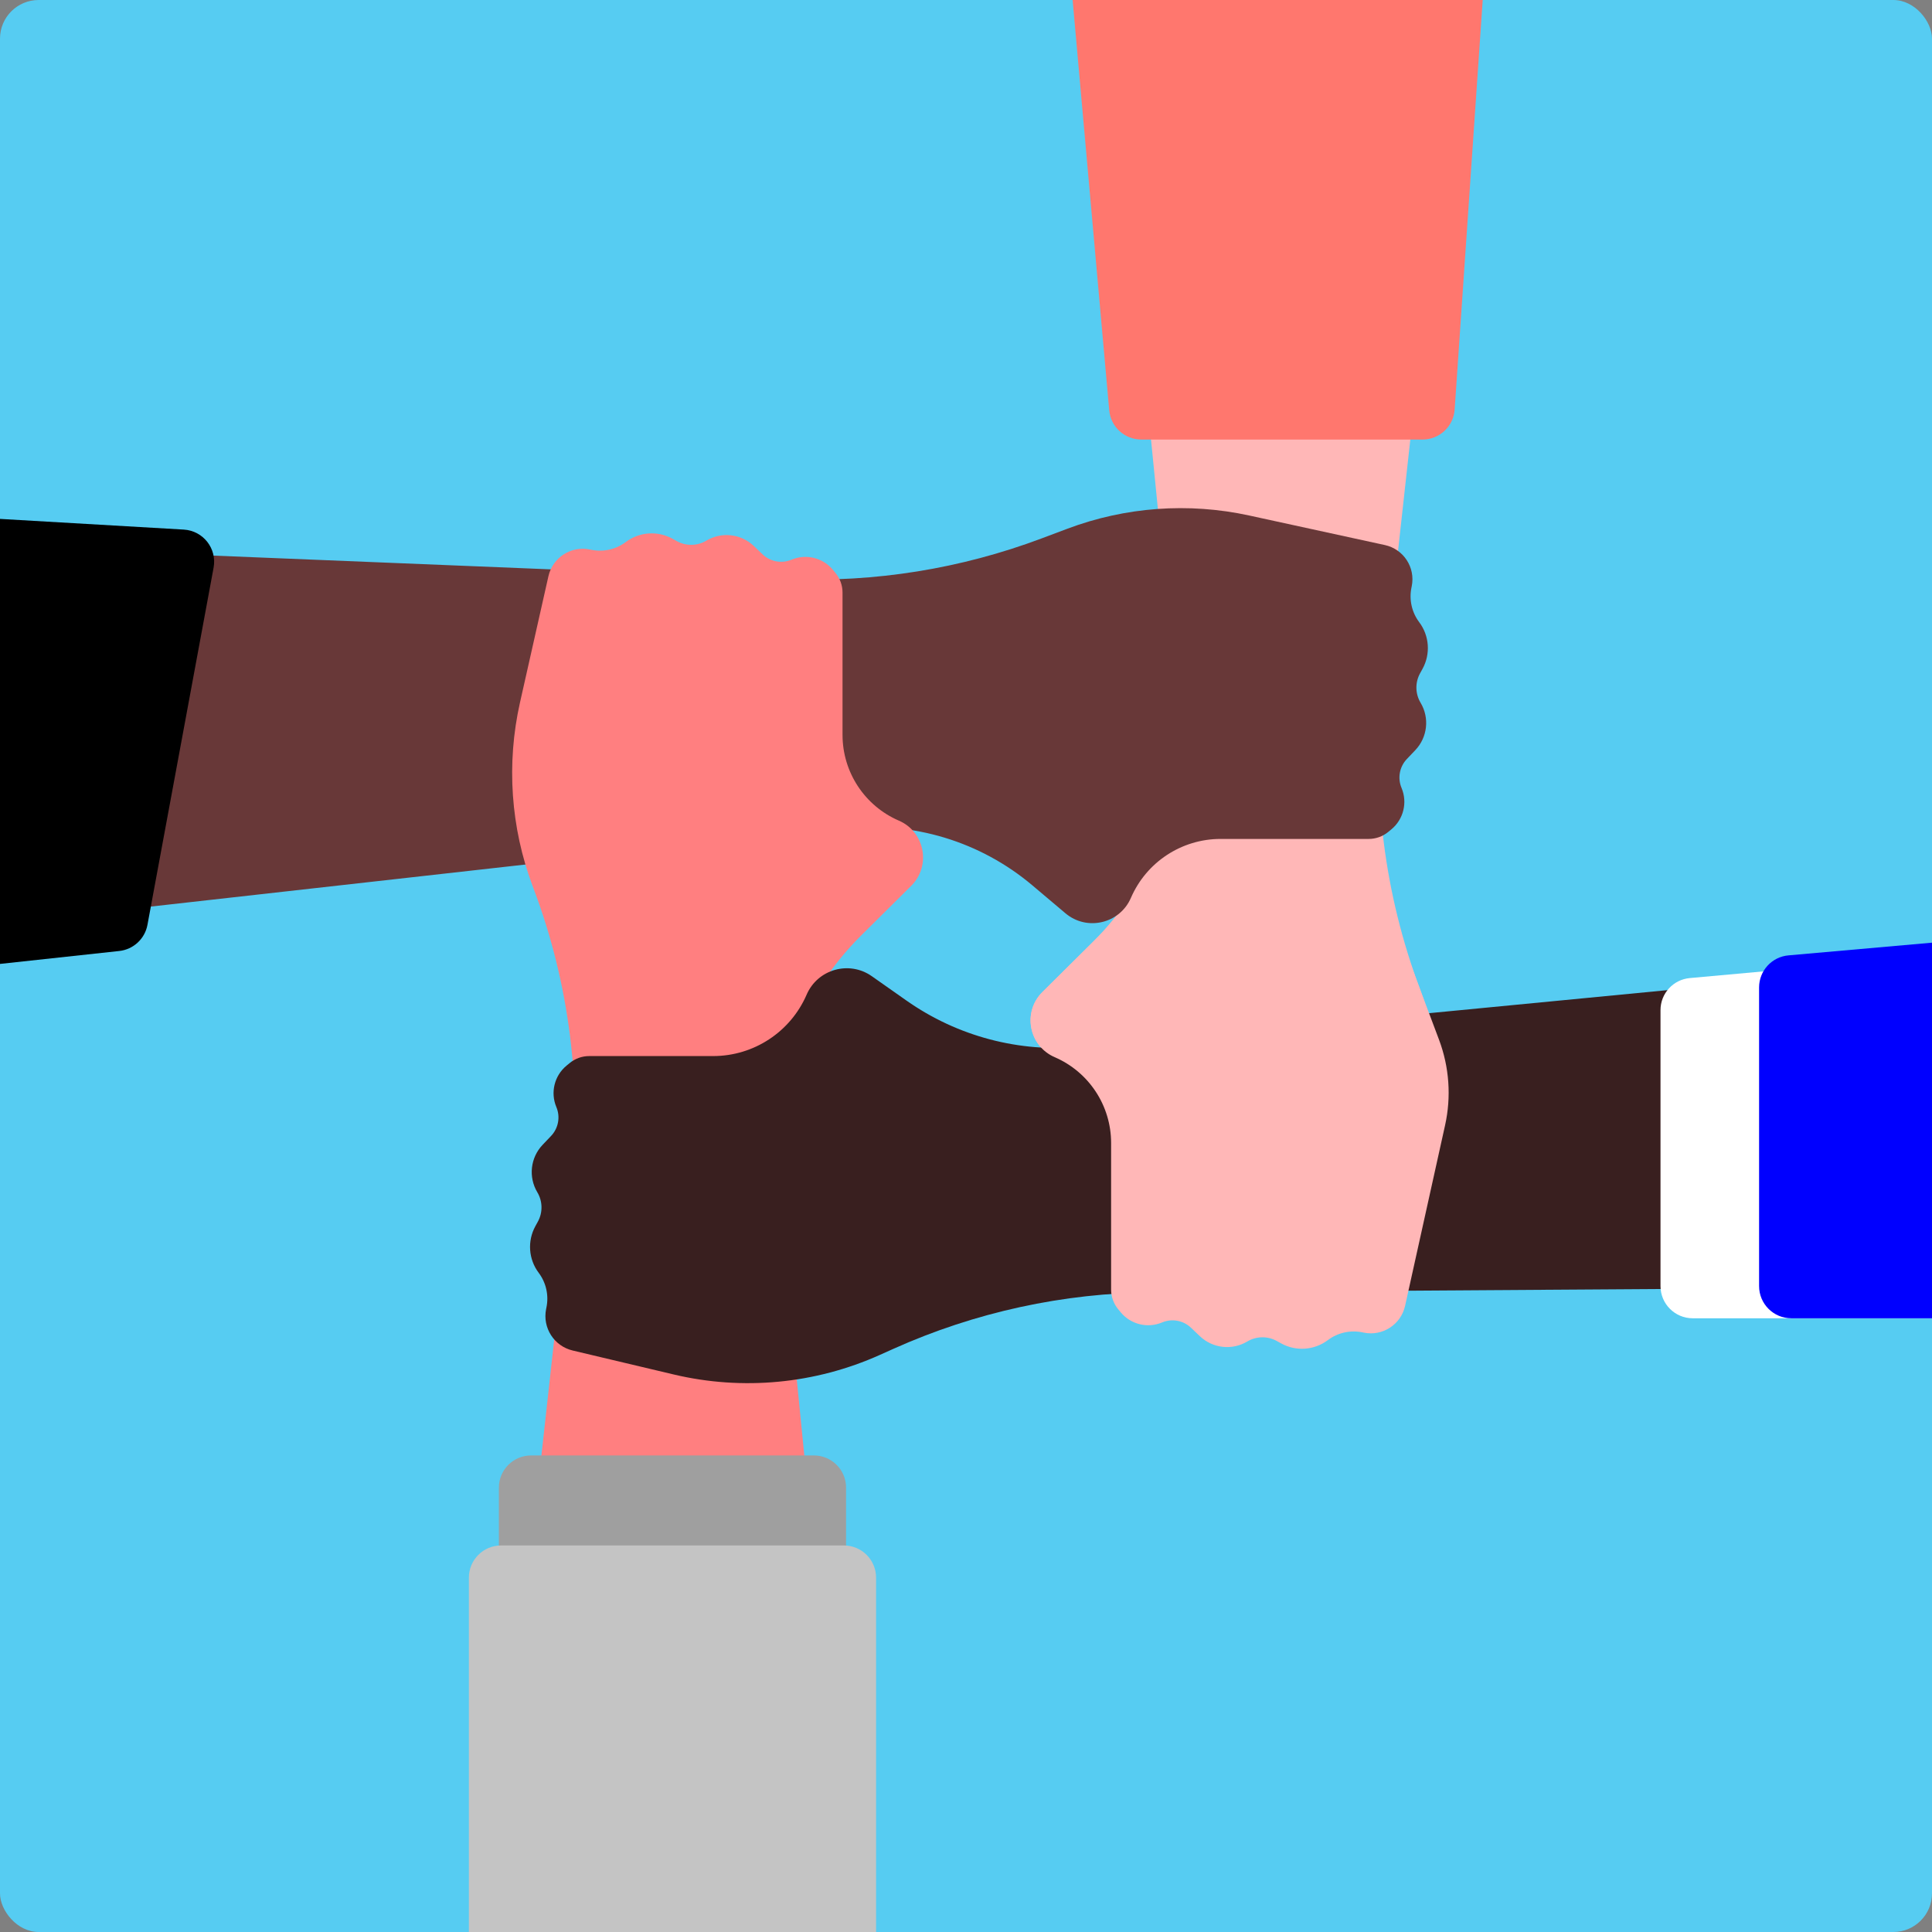 <svg width="300" height="300" viewBox="0 0 300 300" fill="none" xmlns="http://www.w3.org/2000/svg">
<rect x="0" y="0" width="300" height="300" fill="#808080" stroke="none"/>
<g clip-path="url(#clip0_3097_3727)">
<rect width="300" height="300" rx="6" fill="#56CCF2"/>
<path d="M214.679 107.368L225.894 5.688L172.532 5.688L182.831 109.648C184.178 123.242 179.329 136.718 169.632 146.339L161.867 154.042C158.742 157.141 159.739 162.417 163.779 164.162C169.092 166.458 172.532 171.691 172.532 177.478L172.532 197.585C172.532 198.693 172.917 199.767 173.621 200.623L174.012 201.098C175.571 202.992 178.189 203.638 180.451 202.686C181.976 202.044 183.738 202.366 184.936 203.508L186.315 204.821C188.307 206.717 191.319 207.054 193.679 205.643C195.08 204.806 196.821 204.775 198.25 205.562L198.942 205.943C201.248 207.213 204.084 207.012 206.188 205.43C207.715 204.282 209.659 203.841 211.531 204.219L211.815 204.276C214.721 204.863 217.569 203.04 218.253 200.155L222.372 182.791C224.667 173.113 224.003 162.914 220.503 153.603C214.974 138.89 212.956 122.992 214.679 107.368Z" fill="#FFB7B7"/>
<path d="M122.482 89.916L20.889 85.775L20.889 141.056L131.285 128.667C141.754 127.492 152.245 130.676 160.296 137.47L165.443 141.814C168.775 144.626 173.876 143.426 175.606 139.424C178.007 133.867 183.481 130.269 189.534 130.269L212.53 130.269C213.638 130.269 214.712 129.884 215.568 129.18L216.043 128.789C217.938 127.23 218.584 124.611 217.631 122.35C216.989 120.824 217.312 119.063 218.453 117.864L219.766 116.485C221.663 114.494 221.999 111.482 220.588 109.122C219.751 107.72 219.72 105.98 220.508 104.55L220.888 103.859C222.158 101.553 221.957 98.717 220.375 96.613C219.227 95.086 218.787 93.142 219.165 91.269L219.214 91.023C219.802 88.111 217.944 85.267 215.042 84.635L193.98 80.048C184.568 77.998 174.765 78.71 165.748 82.099L161.739 83.606C149.208 88.316 135.858 90.462 122.482 89.916Z" fill="#683838"/>
<path d="M88.679 184.223L77.465 285.903L130.827 285.903L120.528 181.943C119.181 168.35 124.029 154.873 133.727 145.253L141.492 137.55C144.616 134.45 143.619 129.175 139.579 127.429C134.267 125.134 130.827 119.901 130.827 114.113L130.827 92.01C130.827 90.902 130.442 89.828 129.737 88.972L129.347 88.497C127.787 86.603 125.169 85.957 122.908 86.909C121.382 87.551 119.621 87.228 118.422 86.087L117.043 84.774C115.051 82.878 112.04 82.541 109.679 83.952C108.278 84.789 106.538 84.82 105.108 84.033L104.417 83.652C102.111 82.382 99.274 82.583 97.17 84.165C95.644 85.313 93.699 85.754 91.827 85.376L91.567 85.323C88.657 84.736 85.811 86.581 85.159 89.476L80.748 109.065C78.606 118.579 79.293 128.511 82.724 137.64L82.889 138.078C88.418 152.791 90.402 168.6 88.679 184.223Z" fill="#FF7F80"/>
<path d="M179.026 200.676L275.813 200.041L275.813 152.116L167.914 162.544C158.297 163.474 148.665 160.929 140.762 155.372L135.377 151.586C131.861 149.114 126.961 150.497 125.257 154.442C122.754 160.234 117.048 163.985 110.738 163.985L91.493 163.985C90.385 163.985 89.311 164.37 88.455 165.074L87.98 165.465C86.085 167.024 85.439 169.642 86.391 171.904C87.034 173.43 86.711 175.191 85.57 176.389L84.256 177.769C82.36 179.76 82.024 182.772 83.434 185.132C84.272 186.534 84.302 188.274 83.515 189.704L83.135 190.395C81.865 192.701 82.065 195.537 83.648 197.641C84.795 199.168 85.236 201.112 84.858 202.984L84.801 203.268C84.214 206.174 86.037 209.022 88.922 209.706L104.605 213.426C115.323 215.969 126.581 214.9 136.629 210.387L138.713 209.452C151.394 203.756 165.124 200.767 179.026 200.676Z" fill="#391F1F"/>
<path d="M223.45 161.443L218.036 147.038C214.44 137.47 205.288 131.133 195.066 131.133C188.592 131.133 182.38 133.691 177.784 138.251L161.867 154.041C158.742 157.141 159.739 162.416 163.779 164.162C169.092 166.457 172.532 171.691 172.532 177.478L172.532 200.246C172.532 201.355 172.917 202.429 173.621 203.285L174.012 203.76C175.571 205.654 178.189 206.3 180.451 205.348C181.976 204.706 183.738 205.028 184.936 206.17L186.315 207.483C188.307 209.379 191.319 209.715 193.679 208.305C195.08 207.467 196.821 207.437 198.25 208.224L198.942 208.605C201.248 209.875 204.084 209.674 206.188 208.092C207.715 206.944 209.659 206.503 211.531 206.881L211.785 206.932C214.695 207.52 217.54 205.668 218.182 202.769L224.392 174.724C225.372 170.299 225.045 165.685 223.45 161.443Z" fill="#FFB7B7"/>
<path d="M22.897 143.609C22.495 145.781 20.715 147.431 18.519 147.669L-104.5 161L-111.057 79.492L-104.5 74.5L28.542 82.235C31.546 82.41 33.716 85.179 33.168 88.137L22.897 143.609Z" fill="black"/>
<path d="M163.436 -34.986L231.216 -14.312L225.878 63.596C225.698 66.219 223.518 68.254 220.89 68.254H177.218C174.629 68.254 172.468 66.277 172.238 63.698L163.436 -34.986Z" fill="#FF776E"/>
<path d="M257.842 156.853C257.842 154.267 259.814 152.107 262.39 151.874L333.054 145.463V199.701C333.054 202.462 330.816 204.701 328.054 204.701H262.842C260.08 204.701 257.842 202.462 257.842 199.701V156.853Z" fill="white"/>
<path d="M273.15 153.33C273.15 150.74 275.129 148.578 277.71 148.35L406 137L411.401 146.001L395.541 201.085C394.925 203.226 392.965 204.701 390.736 204.701H278.15C275.389 204.701 273.15 202.463 273.15 199.701V153.33Z" fill="#0000FF"/>
<path d="M77.465 231.001C77.465 228.24 79.703 226.001 82.465 226.001H126.378C129.14 226.001 131.378 228.24 131.378 231.001V248.631H77.465V231.001Z" fill="#9F9F9F"/>
<path d="M72.807 244.978C72.807 242.216 75.045 239.978 77.807 239.978H131.038C133.8 239.978 136.038 242.216 136.038 244.978V333.672L81.267 319.843C80.945 319.762 80.632 319.649 80.332 319.506L72.807 315.904V244.978Z" fill="#C4C4C4"/>
</g>
<defs>
<clipPath id="clip0_3097_3727">
<rect width="300" height="300" rx="6" fill="white"/>
</clipPath>
</defs>
</svg>
